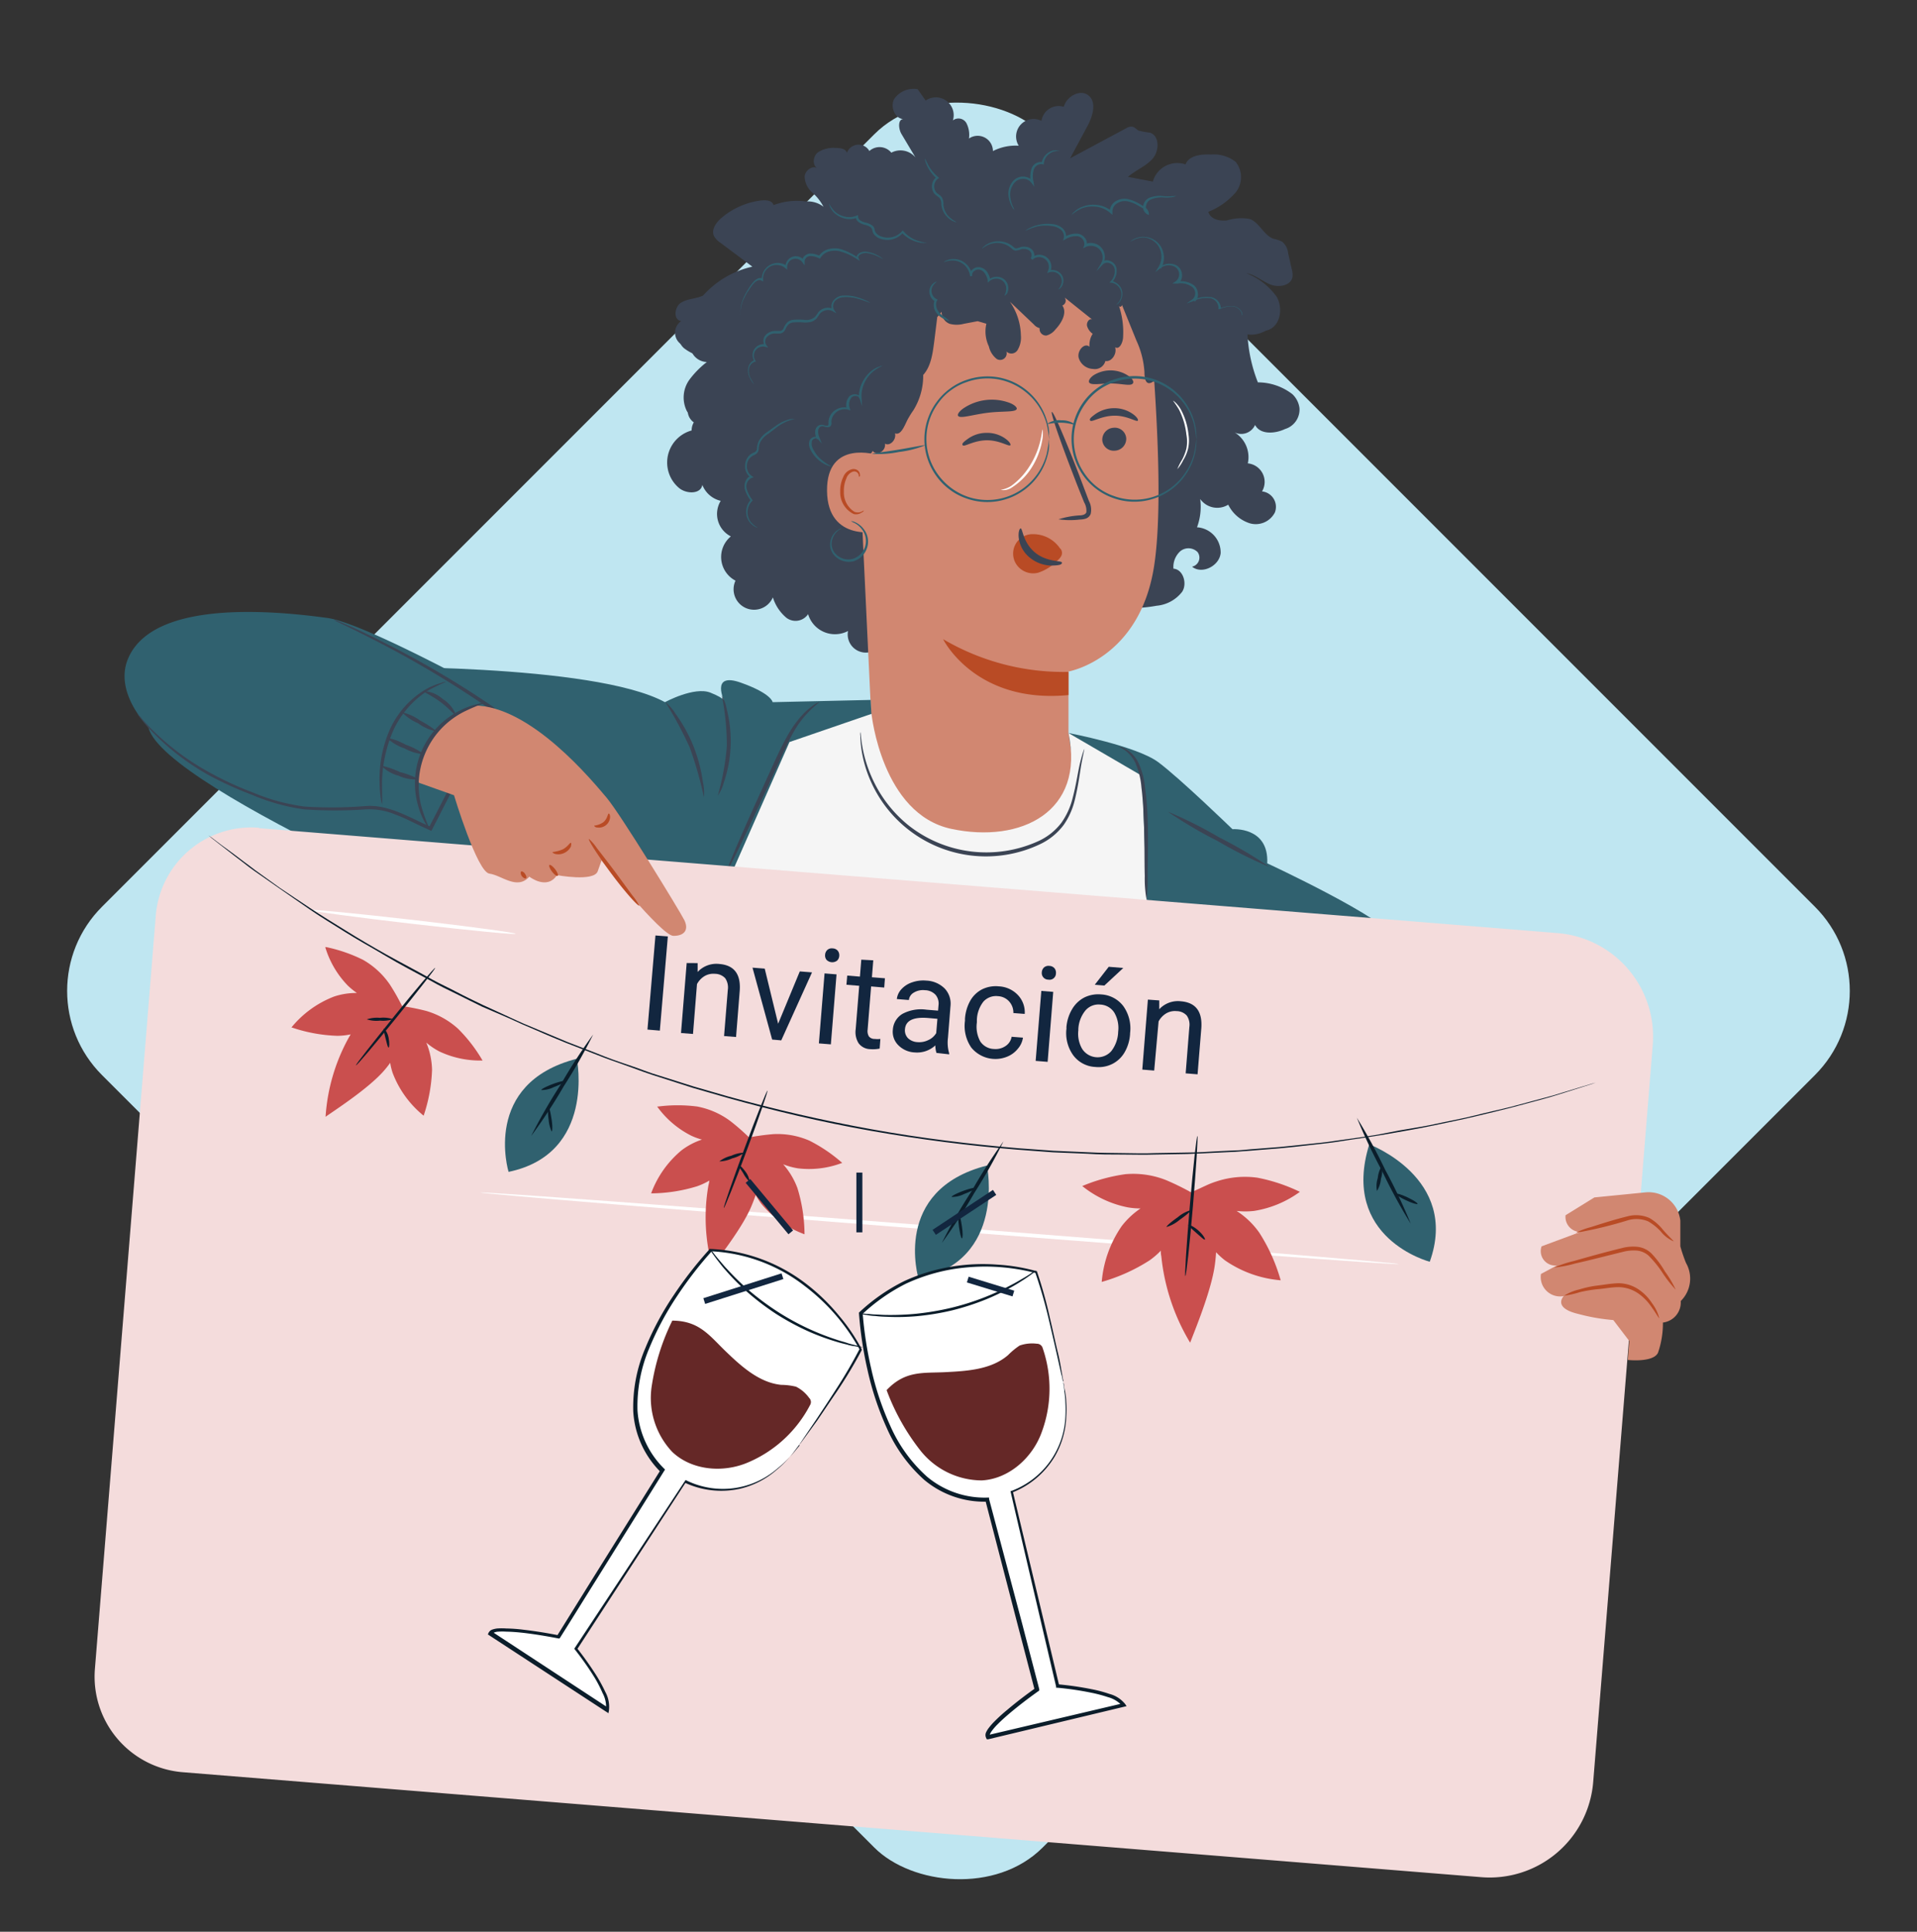 <svg xmlns="http://www.w3.org/2000/svg" width="240" height="241.792" viewBox="0 0 240 241.792">
  <rect x="0" y="0" width="240" height="241.792" fill="#333333" stroke="none"/>
  <g id="Grupo_91697" data-name="Grupo 91697" transform="translate(-950 -5691.663)">
    <g id="CF1_paso_copia" data-name="CF1_paso copia" transform="translate(950 5691.663)">
      <rect id="Rectángulo_35523" data-name="Rectángulo 35523" width="166.54" height="166.54" rx="14.9" transform="translate(2.234 124.03) rotate(-45)" fill="#bfe6f1"/>
      <rect id="Rectángulo_35524" data-name="Rectángulo 35524" width="240" height="240" fill="none"/>
      <g id="Grupo_89511" data-name="Grupo 89511">
        <g id="Grupo_89503" data-name="Grupo 89503">
          <g id="Grupo_89496" data-name="Grupo 89496">
            <path id="Trazado_112936" data-name="Trazado 112936" d="M87.35,53.11a1.81,1.81,0,0,1-.73-3c-.92-.51-.66-2,.06-2.72a14.537,14.537,0,0,0,2.31-2.12,2.15,2.15,0,0,1-2.57-1.87,1.76,1.76,0,0,1-1.12-3.22c-1-.08-.9-1.71-.08-2.26s1.91-.5,2.8-.92a11.61,11.61,0,0,1,6.17-3.62l-4-3a2.35,2.35,0,0,1-.81-.85c-.35-.8.28-1.69.94-2.25a9.4,9.4,0,0,1,5-2.19c.59-.07,1.35,0,1.53.58a8.38,8.38,0,0,1,4.08-.45,3.19,3.19,0,0,1,2.17.66,6.18,6.18,0,0,0-1.43-1.8,2.73,2.73,0,0,1-.93-2c.07-.77,1-1.44,1.64-1-.71-.34-.62-1.49,0-2a3.55,3.55,0,0,1,2.25-.56c.55,0,1.25.08,1.4.61a1.55,1.55,0,0,1,2.81-.23,1.91,1.91,0,0,1,2.75.21A2.44,2.44,0,0,1,115,20.36l-2.14-3.59c-.4-.67-.47-1.94.32-1.86-1.13,0-1.77-1.54-1.23-2.52a2.94,2.94,0,0,1,2.94-1.22l1,1.42a2.23,2.23,0,0,1,3.41,2.48,1.14,1.14,0,0,1,1.69.34,3.23,3.23,0,0,1,.32,1.93,1.91,1.91,0,0,1,3,1.57,6.24,6.24,0,0,1,3.23-.67,2.19,2.19,0,0,1,2.85-3.11,2.17,2.17,0,0,1,2.79-1.76c.35-1.31,2.07-2.27,3.11-1.41s.5,2.62-.16,3.85-1.44,2.67-2.15,4l7-3.75a1.22,1.22,0,0,1,.7-.21c.34,0,.58.35.88.5a9,9,0,0,0,1.39.25c1.23.37,1.21,2.26.37,3.24s-2.14,1.44-3.1,2.3l3.11.59a3.18,3.18,0,0,1,4.1-2.15c.42-1.15,2-1.29,3.18-1.24a4.49,4.49,0,0,1,3.08.91,3.06,3.06,0,0,1,0,3.85,8.91,8.91,0,0,1-3.4,2.41c.21.93,1.42,1.21,2.36,1.07a5.92,5.92,0,0,1,2.82-.17c1.21.46,1.72,2,2.94,2.47a4.67,4.67,0,0,1,1.11.37,2.16,2.16,0,0,1,.75,1.44l.45,2a2.37,2.37,0,0,1,.09,1c-.22,1.1-1.76,1.33-2.79.91s-1.93-1.24-3-1.41a8.45,8.45,0,0,1,3.81,2.95c.82,1.41.49,3.61-1.05,4.16s-3.09-.79-4.22-2-2.75-2.49-4.26-1.8" fill="#3b4454"/>
            <path id="Trazado_112937" data-name="Trazado 112937" d="M89.59,52.14a2,2,0,0,0-3,1.74A4.16,4.16,0,0,0,85,61.07c.92.78,2.74.81,2.93-.38a3.27,3.27,0,0,0,2.3,2,3.15,3.15,0,0,0,1.27,4.45,3.34,3.34,0,0,0,.58,5.54,2.563,2.563,0,1,0,4.68,2.09,5.41,5.41,0,0,0,1.7,2.56,1.89,1.89,0,0,0,2.71-.46,3.51,3.51,0,0,0,5,2.11,2.27,2.27,0,1,0,4.47.79l5.87.45a21.07,21.07,0,0,0,3.89,0,10.45,10.45,0,0,0,4.64-1.68,2.48,2.48,0,0,1,3.19-.28A9.49,9.49,0,0,0,137.46,77a4.6,4.6,0,0,1,1.27-.84,4.11,4.11,0,0,1,1.75-.09,17.3,17.3,0,0,0,4.31-.25A4.54,4.54,0,0,0,148,74.07c.66-1,.14-2.81-1.09-2.89a2.66,2.66,0,0,1,.84-2.17,1.61,1.61,0,0,1,2.18.09,1.16,1.16,0,0,1-.69,1.83c1.24,1,3.41-.08,3.58-1.69A3.16,3.16,0,0,0,149.86,66a7.36,7.36,0,0,0,.4-3.54,2.62,2.62,0,0,0,3.51.71,4.54,4.54,0,0,0,2.73,2.34,2.69,2.69,0,0,0,3.11-1.37A1.94,1.94,0,0,0,158,61.51,2.33,2.33,0,0,0,156.22,58a3.63,3.63,0,0,0-1.87-4,1.9,1.9,0,0,0,2.78-.81c.65,1.24,2.49,1.11,3.75.51a2.55,2.55,0,0,0,1.81-2.62,2.89,2.89,0,0,0-.9-1.75,7.08,7.08,0,0,0-4.31-1.47,19,19,0,0,1-1.3-6,3.61,3.61,0,0,0,3.92-2.6L151.61,34s-19.65-3-20.35-3S89.48,52.07,89.48,52.07a2.34,2.34,0,0,1-3.5-.64,3.8,3.8,0,0,1,.33-3.9,11.41,11.41,0,0,1,3-2.79,5.53,5.53,0,0,1-3.69-1.17,2.08,2.08,0,0,1-.56-2.27c.47-1.13,1.78-1,2.62-1.7a4.8,4.8,0,0,0,1.08-1.5" fill="#3b4454"/>
          </g>
          <g id="Grupo_89500" data-name="Grupo 89500">
            <path id="Trazado_112938" data-name="Trazado 112938" d="M139.65,96.28c0,.37-5.88-4.53-5.88-4.53v-7.7s8.95-1.55,10.73-13.27c.89-5.82.53-15.36,0-23.16-.49-7-5.2-15.6-12.19-14.81L110.5,38.48a4.11,4.11,0,0,0-3.65,4.2l2.23,47.09L104,92.35l6.18,11.91,16.24,2.85,13.86,1.11-.81-7.33.18-4.61Z" fill="#d18771"/>
            <g id="Grupo_89499" data-name="Grupo 89499">
              <g id="Grupo_89498" data-name="Grupo 89498">
                <g id="Grupo_89497" data-name="Grupo 89497">
                  <path id="Trazado_112939" data-name="Trazado 112939" d="M141,54.89a1.49,1.49,0,0,1-1.43,1.52A1.43,1.43,0,0,1,138,55.07a1.5,1.5,0,0,1,1.43-1.53A1.43,1.43,0,0,1,141,54.89Z" fill="#3b4454"/>
                  <path id="Trazado_112940" data-name="Trazado 112940" d="M142.45,52.65c-.18.2-1.33-.64-2.94-.62s-2.79.83-3,.63.1-.44.61-.82a4.1,4.1,0,0,1,2.38-.75,4,4,0,0,1,2.34.74C142.37,52.21,142.54,52.56,142.45,52.65Z" fill="#3b4454"/>
                </g>
                <path id="Trazado_112941" data-name="Trazado 112941" d="M126.49,55.73c-.18.2-1.33-.63-2.94-.62s-2.79.83-3,.64.1-.45.62-.82a4,4,0,0,1,2.37-.75,3.92,3.92,0,0,1,2.34.73C126.41,55.29,126.58,55.64,126.49,55.73Z" fill="#3b4454"/>
                <path id="Trazado_112942" data-name="Trazado 112942" d="M132.52,65a10.94,10.94,0,0,1,2.62-.49c.41,0,.8-.13.87-.41a2.08,2.08,0,0,0-.28-1.22c-.4-1-.81-2-1.24-3.13-1.73-4.46-3-8.13-2.8-8.19s1.72,3.49,3.45,8c.41,1.1.81,2.14,1.19,3.15a2.33,2.33,0,0,1,.22,1.61,1,1,0,0,1-.67.61,2.74,2.74,0,0,1-.7.1,10,10,0,0,1-2.66-.03Z" fill="#3b4454"/>
                <path id="Trazado_112943" data-name="Trazado 112943" d="M133.77,84.1a29.75,29.75,0,0,1-15.7-4.1s4,8.13,15.7,7Z" fill="#b94b25"/>
                <path id="Trazado_112944" data-name="Trazado 112944" d="M132.71,68.64a4.07,4.07,0,0,0-3.35-1.78,2.434,2.434,0,0,0-2.08,3.83,2.53,2.53,0,0,0,2.68,1,5.86,5.86,0,0,0,2.4-1.51,1.84,1.84,0,0,0,.52-.62.84.84,0,0,0-.08-.84" fill="#b94b25"/>
                <path id="Trazado_112945" data-name="Trazado 112945" d="M127.78,66.14c.26,0,.27,1.74,1.78,3s3.38,1,3.39,1.28-.41.34-1.2.37a4.36,4.36,0,0,1-2.83-1,3.75,3.75,0,0,1-1.38-2.49C127.46,66.57,127.66,66.13,127.78,66.14Z" fill="#3b4454"/>
              </g>
              <path id="Trazado_112946" data-name="Trazado 112946" d="M127.29,51.19c-.16.44-1.77.24-3.67.48s-3.42.77-3.67.38c-.12-.19.15-.6.76-1a6.38,6.38,0,0,1,5.59-.66C127,50.64,127.35,51,127.29,51.19Z" fill="#3b4454"/>
              <path id="Trazado_112947" data-name="Trazado 112947" d="M141.82,48c-.28.37-1.39,0-2.73,0s-2.47.26-2.73-.12c-.12-.19.06-.56.55-.91a4,4,0,0,1,4.41.11C141.79,47.42,142,47.8,141.82,48Z" fill="#3b4454"/>
            </g>
          </g>
          <path id="Trazado_112948" data-name="Trazado 112948" d="M106.79,54.73a2,2,0,0,0,.56,2.24,1.34,1.34,0,0,0,1.91-.53c.51.69,1.69,0,1.53-.91.63.36,1.46-.49,1.26-1.29.73.29,1.17-.9,1.56-1.69a12.281,12.281,0,0,1,.75-1.21,8.16,8.16,0,0,0,1.22-4.41c1-1.09,1.2-2.77,1.4-4.33l.36-2.91c.19-.22.37-.45.55-.67a1.57,1.57,0,0,0,1,1.51,3.43,3.43,0,0,0,1.77,0l1.74-.33,1.09.32a4.3,4.3,0,0,0,.31,2.83,2.75,2.75,0,0,0,1,1.59A.82.82,0,0,0,126,44a.9.9,0,0,0,1.41-.21,3,3,0,0,0,.4-1.8,7.65,7.65,0,0,0-1.38-4.23l3,2.85a1.38,1.38,0,0,0,.73.46A.81.81,0,0,0,131,42a2.1,2.1,0,0,0,1.13-.76c.74-.77,1.52-2.08.87-3a.65.65,0,0,0,.29-1L136.74,40c-.35-.2-.73.33-.65.78a1.81,1.81,0,0,0,.71,1,2.6,2.6,0,0,0-.4,1.62c-.62-.55-1.55.47-1.36,1.36a1.94,1.94,0,0,0,1.81,1.42,1.35,1.35,0,0,0,1.54-1c.75.16,1.48-.87,1.22-1.72.54.36,1-.61,1-1.35a10.39,10.39,0,0,0-.58-4c0,.2.19.36.33.25a.29.29,0,0,0,0-.45l1.92,4.73a11.06,11.06,0,0,1,1,3.93c0,.56.07,1.33.54,1.39a.75.75,0,0,0,.38-.1,7.1,7.1,0,0,0,3.11-3.59,5.5,5.5,0,0,0,.48-1.65,23.232,23.232,0,0,0-.47-3.59,12.171,12.171,0,0,0-.1-1.6A4.82,4.82,0,0,0,146,35.32c-1.84-2.15-3.78-4.37-6.26-5.25-1.51-.53-3.13-.52-4.65-1a27.7,27.7,0,0,1-2.72-1.26,23.16,23.16,0,0,0-11.88-1.67,19,19,0,0,0-6.6,1.53,23.18,23.18,0,0,0-6.2,4.73,35.11,35.11,0,0,0-7.29,9.77,17.2,17.2,0,0,0-1.76,9.66c.48,3.31,2.53,6.42,5.3,7.11l1.09-1.25" fill="#3b4454"/>
          <g id="Grupo_89501" data-name="Grupo 89501">
            <path id="Trazado_112949" data-name="Trazado 112949" d="M110,57c-.16-.07-6.52-2.09-6.46,4.44s6.6,5.13,6.61,4.94S110,57,110,57Z" fill="#d18771"/>
            <path id="Trazado_112950" data-name="Trazado 112950" d="M108.13,63.89a2.688,2.688,0,0,1-.31.17,1.14,1.14,0,0,1-.85,0,2.82,2.82,0,0,1-1.32-2.52,3.74,3.74,0,0,1,.3-1.63,1.33,1.33,0,0,1,.85-.88.57.57,0,0,1,.67.31c.09.18,0,.31.09.32s.14-.11.08-.38a.73.73,0,0,0-.26-.41.93.93,0,0,0-.63-.16,1.61,1.61,0,0,0-1.18,1,4,4,0,0,0-.38,1.82,3,3,0,0,0,1.69,2.81,1.23,1.23,0,0,0,1-.19C108.12,64.05,108.15,63.91,108.13,63.89Z" fill="#b94b25"/>
          </g>
          <g id="Grupo_89502" data-name="Grupo 89502">
            <path id="Trazado_112951" data-name="Trazado 112951" d="M131.35,55a15.711,15.711,0,0,0-.3-1.88,7.7,7.7,0,0,0-2.82-4.19A7.59,7.59,0,0,0,125,47.49a7.67,7.67,0,0,0-4,.34,7,7,0,0,0-1.92,1,6.88,6.88,0,0,0-1.61,1.62,7.55,7.55,0,0,0,0,9A7.74,7.74,0,0,0,121,62.12a7.63,7.63,0,0,0,7.21-1.07,7.76,7.76,0,0,0,2.82-4.2,15.771,15.771,0,0,0,.3-1.87,3,3,0,0,1,0,.49,3.4,3.4,0,0,1,0,.6,4.7,4.7,0,0,1-.15.81,7.68,7.68,0,0,1-2.8,4.33,7.8,7.8,0,0,1-7.44,1.16,7.35,7.35,0,0,1-2-1.06,7.56,7.56,0,0,1-1.67-1.67,7.84,7.84,0,0,1,0-9.33,7.56,7.56,0,0,1,1.67-1.67,7.35,7.35,0,0,1,2-1.06,7.91,7.91,0,0,1,4.14-.33,7.78,7.78,0,0,1,6.1,5.82,4.7,4.7,0,0,1,.15.81,3.45,3.45,0,0,1,0,.6,3.15,3.15,0,0,1,.02.52Z" fill="#30616f"/>
            <path id="Trazado_112952" data-name="Trazado 112952" d="M149.78,55a15.708,15.708,0,0,0-.3-1.88,7.76,7.76,0,0,0-2.82-4.19,7.59,7.59,0,0,0-3.22-1.42,7.7,7.7,0,0,0-4,.34,7.33,7.33,0,0,0-1.92,1,7,7,0,0,0-1.6,1.62,7.55,7.55,0,0,0,0,9,7.19,7.19,0,0,0,1.6,1.61,7.33,7.33,0,0,0,1.92,1,7.65,7.65,0,0,0,7.22-1.07,7.81,7.81,0,0,0,2.82-4.2,15.771,15.771,0,0,0,.3-1.87,3,3,0,0,1,0,.49,3.529,3.529,0,0,1-.05.6,5.747,5.747,0,0,1-.14.81,7.792,7.792,0,0,1-10.24,5.49,7.56,7.56,0,0,1-2-1.06,7.78,7.78,0,0,1-1.67-1.67,7.88,7.88,0,0,1,0-9.33,8,8,0,0,1,1.67-1.67,7.559,7.559,0,0,1,2-1.06,7.91,7.91,0,0,1,4.14-.33,7.81,7.81,0,0,1,6.1,5.82,5.752,5.752,0,0,1,.14.81,3.61,3.61,0,0,1,.05.6,3.15,3.15,0,0,1,0,.56Z" fill="#30616f"/>
            <path id="Trazado_112953" data-name="Trazado 112953" d="M134.63,53.16c0,.08-.78-.23-1.75-.25s-1.73.21-1.76.13a2.61,2.61,0,0,1,1.77-.43,2.68,2.68,0,0,1,1.74.55Z" fill="#30616f"/>
            <path id="Trazado_112954" data-name="Trazado 112954" d="M115.81,55.74a12.31,12.31,0,0,1-3.26.83,12.7,12.7,0,0,1-3.36.24c0-.08,1.49-.23,3.31-.53S115.79,55.66,115.81,55.74Z" fill="#30616f"/>
            <path id="Trazado_112955" data-name="Trazado 112955" d="M130.53,53.76a4.12,4.12,0,0,1-.07,1.46,9.37,9.37,0,0,1-1.29,3.29A7.94,7.94,0,0,1,126.71,61a1.85,1.85,0,0,1-1.43.32,3.65,3.65,0,0,0,1.32-.5,8.81,8.81,0,0,0,2.32-2.51,10.32,10.32,0,0,0,1.33-3.17C130.45,54.31,130.48,53.75,130.53,53.76Z" fill="#fff"/>
            <path id="Trazado_112956" data-name="Trazado 112956" d="M147.39,58.73a8.64,8.64,0,0,1,.62-1.22,6.241,6.241,0,0,0,.52-1.36,4.7,4.7,0,0,0,0-1.76,9.05,9.05,0,0,0-.92-3.11,11.719,11.719,0,0,0-.76-1.13,1.274,1.274,0,0,1,.3.22,4,4,0,0,1,.64.8,8.24,8.24,0,0,1,1,3.18,4.8,4.8,0,0,1-.06,1.86,5.08,5.08,0,0,1-.6,1.4,5,5,0,0,1-.74,1.12Z" fill="#fff"/>
          </g>
          <path id="Trazado_112957" data-name="Trazado 112957" d="M105.38,66.13a2.947,2.947,0,0,0-.43.27,2.15,2.15,0,0,0-.74,1.09,1.83,1.83,0,0,0,.39,1.82,2.18,2.18,0,0,0,2.17.64A2.35,2.35,0,0,0,108,66.38a2.78,2.78,0,0,0-1-.91,3.76,3.76,0,0,1-.46-.24,1.22,1.22,0,0,1,.51.13,2.72,2.72,0,0,1,1.11.9,2.5,2.5,0,0,1,.46,2.06,2.59,2.59,0,0,1-1.72,1.92,2.47,2.47,0,0,1-2.47-.74,2.14,2.14,0,0,1-.49-1.06,2.21,2.21,0,0,1,.11-1,2.07,2.07,0,0,1,.88-1.12.91.91,0,0,1,.45-.19Z" fill="#30616f"/>
          <path id="Trazado_112958" data-name="Trazado 112958" d="M132.47,36.24a1.61,1.61,0,0,0,.44-.84,1.15,1.15,0,0,0-.29-1,1.22,1.22,0,0,0-1.25-.32l-.27.09.11-.27a1.226,1.226,0,0,0-1.96-1.39l-.22-.2a.42.42,0,0,0,.09-.16.72.72,0,0,0-.1-.62.81.81,0,0,0-.53-.33,1.34,1.34,0,0,0-.66,0,1.88,1.88,0,0,1-.73.16c-.31-.06-.45-.29-.61-.39a2.29,2.29,0,0,0-.51-.32,2.71,2.71,0,0,0-1-.24,2.87,2.87,0,0,0-1.52.37c-.33.19-.47.34-.49.32s.11-.19.43-.42a2.82,2.82,0,0,1,1.59-.48,2.86,2.86,0,0,1,1.14.23,3,3,0,0,1,.57.33c.19.14.33.32.49.33a1.83,1.83,0,0,0,.61-.17,1.78,1.78,0,0,1,.8,0,1.14,1.14,0,0,1,.71.46,1,1,0,0,1,.14.87.72.72,0,0,1-.14.26l-.22-.2a1.5,1.5,0,0,1,2.4,1.71l-.15-.17a1.44,1.44,0,0,1,1.48.42,1.27,1.27,0,0,1,.28,1.15,1.23,1.23,0,0,1-.36.66C132.56,36.21,132.48,36.25,132.47,36.24Z" fill="#30616f"/>
          <path id="Trazado_112959" data-name="Trazado 112959" d="M139.76,38.13a1.86,1.86,0,0,0,.56-.81,1.45,1.45,0,0,0-.07-1.11,1.49,1.49,0,0,0-1.14-.83h-.21l.14-.16a1.84,1.84,0,0,0,.5-1.6,1,1,0,0,0-.59-.66.77.77,0,0,0-.86.12l-.84.88.61-1a1.5,1.5,0,0,0,.08-1.28,1.36,1.36,0,0,0-1-.86,1.46,1.46,0,0,0-1,.09l-.35.17.15-.35a1,1,0,0,0-.82-1.16,2.49,2.49,0,0,0-1.55.39l-.28.15.09-.3a1.08,1.08,0,0,0-.36-1.05,2,2,0,0,0-1-.44,5.21,5.21,0,0,0-1.87,0,8,8,0,0,0-1.58.57,1.27,1.27,0,0,1,.37-.26,4.63,4.63,0,0,1,1.17-.46,5,5,0,0,1,1.95-.11,2.2,2.2,0,0,1,1.13.48,1.31,1.31,0,0,1,.44,1.3l-.19-.15a2.74,2.74,0,0,1,1.72-.44,1.41,1.41,0,0,1,.86.52,1,1,0,0,1,.19,1l-.2-.19a1.75,1.75,0,0,1,1.17-.12,1.71,1.71,0,0,1,1.22,1.05,1.79,1.79,0,0,1-.11,1.52l-.23-.17a1.06,1.06,0,0,1,1.18-.17,1.24,1.24,0,0,1,.73.85,2,2,0,0,1-.59,1.81l-.06-.19a1.72,1.72,0,0,1,1.28,1,1.64,1.64,0,0,1,0,1.23,1.52,1.52,0,0,1-.4.61C139.86,38.11,139.77,38.14,139.76,38.13Z" fill="#30616f"/>
          <path id="Trazado_112960" data-name="Trazado 112960" d="M155.49,39.5a1,1,0,0,0-.38-.8,1.41,1.41,0,0,0-1-.36,4.47,4.47,0,0,0-1.4.33l-.16.06v-.17a1.26,1.26,0,0,0-1-1.23,3.66,3.66,0,0,0-2.08.33l-.92.34.79-.58a1,1,0,0,0-.08-1.49,2.37,2.37,0,0,0-1.83-.44h-.66l.48-.32a1.11,1.11,0,0,0-.13-1.76,1.68,1.68,0,0,0-1.87.18l-.61.47.41-.65a2.54,2.54,0,0,0,0-2.57,2.39,2.39,0,0,0-1.73-1.11A2.71,2.71,0,0,0,142,30c-.31.13-.45.24-.46.23s0,0,.09-.1a2.821,2.821,0,0,1,.33-.21,2.66,2.66,0,0,1,1.44-.26,2.53,2.53,0,0,1,1.9,1.15,2.75,2.75,0,0,1,.05,2.83l-.2-.17a1.94,1.94,0,0,1,2.2-.22,1.42,1.42,0,0,1,.63,1.07,1.25,1.25,0,0,1-.5,1.19l-.1-.27h.1a2.61,2.61,0,0,1,2.05.52,1.45,1.45,0,0,1,.44,1,1.08,1.08,0,0,1-.4,1l-.13-.24a3.82,3.82,0,0,1,2.24-.31,1.46,1.46,0,0,1,1.17,1.5l-.14-.12a4.35,4.35,0,0,1,1.47-.29,1.48,1.48,0,0,1,1.05.43,1.06,1.06,0,0,1,.33.64A1.106,1.106,0,0,1,155.49,39.5Z" fill="#30616f"/>
          <path id="Trazado_112961" data-name="Trazado 112961" d="M147.25,24.52a.987.987,0,0,1-.38.14,4.76,4.76,0,0,1-1.15.06,3.4,3.4,0,0,0-1.64.25,1,1,0,0,0-.58.71.78.78,0,0,0,.3.87l-.2.14c-.06-.38-.53-.62-.95-.87a4.9,4.9,0,0,0-1.37-.59,1.78,1.78,0,0,0-1.4.21,1.19,1.19,0,0,0-.61,1.09v.36l-.28-.24a3.26,3.26,0,0,0-1.92-.79,3.72,3.72,0,0,0-1.64.23,5,5,0,0,0-1.27.81,1.1,1.1,0,0,1,.25-.32,3.15,3.15,0,0,1,.95-.64,3.6,3.6,0,0,1,1.73-.31,3.41,3.41,0,0,1,2.08.81l-.22.12a1.44,1.44,0,0,1,.72-1.36,2.08,2.08,0,0,1,1.62-.26,5.2,5.2,0,0,1,1.46.63,6.288,6.288,0,0,1,.64.41,1.12,1.12,0,0,1,.44.67v.27l-.25-.13a1,1,0,0,1-.42-1.17,1.31,1.31,0,0,1,.72-.86,3.56,3.56,0,0,1,1.76-.21,6.21,6.21,0,0,0,1.12,0C147.11,24.55,147.25,24.51,147.25,24.52Z" fill="#30616f"/>
          <path id="Trazado_112962" data-name="Trazado 112962" d="M132.66,18.87a3,3,0,0,0-.77.11,2,2,0,0,0-.74.46,1.71,1.71,0,0,0-.47,1v.16l-.15-.05a1,1,0,0,0-1.08.61,2.84,2.84,0,0,0-.05,1.62l.08.58-.35-.48-.06-.07a1.25,1.25,0,0,0-1-.42,1.38,1.38,0,0,0-1,.42,2.25,2.25,0,0,0-.6,1.74,4,4,0,0,0,.33,1.27,2.24,2.24,0,0,1,.18.46,1.33,1.33,0,0,1-.28-.41,3.56,3.56,0,0,1-.43-1.3,2.38,2.38,0,0,1,.6-1.95,1.65,1.65,0,0,1,2.4,0l.07.1-.27.1a3.21,3.21,0,0,1,.1-1.79,1.21,1.21,0,0,1,1.41-.71l-.17.1A1.83,1.83,0,0,1,131,19.3a2,2,0,0,1,.84-.46,1.5,1.5,0,0,1,.61,0C132.6,18.83,132.66,18.86,132.66,18.87Z" fill="#30616f"/>
          <path id="Trazado_112963" data-name="Trazado 112963" d="M119.79,27.81a.93.93,0,0,1-.38-.09,2.41,2.41,0,0,1-.89-.63,2.58,2.58,0,0,1-.67-1.48,1.34,1.34,0,0,0-.2-.8c-.17-.21-.52-.34-.75-.68a1.5,1.5,0,0,1,.38-2v.22A4.79,4.79,0,0,1,116,20.61a1.87,1.87,0,0,1-.2-.8s.12.28.35.73a5.2,5.2,0,0,0,1.29,1.61l.14.12-.16.1a1.22,1.22,0,0,0-.28,1.6c.15.25.47.37.72.65a1.55,1.55,0,0,1,.25,1,2.45,2.45,0,0,0,.56,1.36,3.85,3.85,0,0,0,1.12.83Z" fill="#30616f"/>
          <path id="Trazado_112964" data-name="Trazado 112964" d="M116,30.4a.75.75,0,0,1-.24,0,2.79,2.79,0,0,1-.7-.06,4,4,0,0,1-2.18-1.24h.19a2.55,2.55,0,0,1-1.73.92,2.79,2.79,0,0,1-1.1-.13,1.65,1.65,0,0,1-.94-.74,2.389,2.389,0,0,1-.11-.42.67.67,0,0,0-.19-.28,1.76,1.76,0,0,0-.68-.3,2.13,2.13,0,0,1-.75-.31.82.82,0,0,1-.42-.73l.18.13a2.58,2.58,0,0,1-1.79.05,2.86,2.86,0,0,1-1.19-.74,2.47,2.47,0,0,1-.48-.76.94.94,0,0,1-.08-.31,4.26,4.26,0,0,0,.68.95,2.67,2.67,0,0,0,1.13.64,2.42,2.42,0,0,0,1.63-.07l.2-.08v.21a.6.6,0,0,0,.31.48,2,2,0,0,0,.68.26,2.07,2.07,0,0,1,.79.36.84.84,0,0,1,.28.41,1.06,1.06,0,0,0,.1.39,1.39,1.39,0,0,0,.77.58,2.34,2.34,0,0,0,1,.12,2.28,2.28,0,0,0,1.56-.78l.09-.12.1.11a4,4,0,0,0,2,1.26C115.66,30.38,116,30.36,116,30.4Z" fill="#30616f"/>
          <path id="Trazado_112965" data-name="Trazado 112965" d="M92.73,39.46v-.11a1.41,1.41,0,0,1,0-.3,3.2,3.2,0,0,1,.14-1.17,6.829,6.829,0,0,1,.79-1.66,6.191,6.191,0,0,1,.66-.93,1.71,1.71,0,0,1,.51-.4.79.79,0,0,1,.72,0l-.18.13a2,2,0,0,1,3.19-1.71l-.23.12a1.35,1.35,0,0,1,.54-1.11,1.29,1.29,0,0,1,1.26-.15,1.32,1.32,0,0,1,.58.44l-.27.1a.86.86,0,0,1,.32-.7,1.08,1.08,0,0,1,.66-.27,2.59,2.59,0,0,1,1.26.32h-.18a2.16,2.16,0,0,1,1.28-.89,3,3,0,0,1,1.44,0,7.62,7.62,0,0,1,2.23,1.11l-.16.13a.54.54,0,0,1,.06-.51.89.89,0,0,1,.37-.28,1.43,1.43,0,0,1,.78-.11,4.18,4.18,0,0,1,1.17.35,3.84,3.84,0,0,1,.67.39c.14.11.21.17.2.18a7.888,7.888,0,0,0-.91-.46,4.76,4.76,0,0,0-1.15-.3,1.4,1.4,0,0,0-.68.13c-.23.1-.42.31-.31.53l.16.32-.32-.19a7.21,7.21,0,0,0-2.16-1,2.68,2.68,0,0,0-1.32,0,1.81,1.81,0,0,0-1.1.77l-.07.11h-.11a2.47,2.47,0,0,0-1.13-.29.7.7,0,0,0-.7.65v.52l-.31-.42a1.057,1.057,0,0,0-1.45-.22,1.07,1.07,0,0,0-.43.86v.32l-.25-.21A1.69,1.69,0,0,0,95.54,35v.25l-.21-.13c-.32-.18-.7.07-.95.34a6.641,6.641,0,0,0-.65.88,6.91,6.91,0,0,0-.82,1.59,4.07,4.07,0,0,0-.18,1.53Z" fill="#30616f"/>
          <path id="Trazado_112966" data-name="Trazado 112966" d="M94.38,48.09a1.837,1.837,0,0,1-.15-.18,4.37,4.37,0,0,1-.35-.6,2.11,2.11,0,0,1-.23-1.08,1.47,1.47,0,0,1,.22-.67,1.14,1.14,0,0,1,.65-.5l-.06.16a1.39,1.39,0,0,1-.06-1.46,1.41,1.41,0,0,1,1.53-.65l-.14.21a1.1,1.1,0,0,1,0-1.31,1.63,1.63,0,0,1,1.25-.59h.66a.56.56,0,0,0,.41-.36,2.52,2.52,0,0,1,.38-.63,1.29,1.29,0,0,1,.7-.39,7.57,7.57,0,0,1,1.57,0,1.68,1.68,0,0,0,1.27-.37,6.086,6.086,0,0,0,.41-.57,1.44,1.44,0,0,1,.59-.45,1.52,1.52,0,0,1,1.38.07l-.17.18a1.15,1.15,0,0,1,.16-1.35,1.62,1.62,0,0,1,1.1-.55,5.22,5.22,0,0,1,1.93.24,6.58,6.58,0,0,1,1.16.46,1.78,1.78,0,0,1,.37.23,14.73,14.73,0,0,0-1.57-.54,5.09,5.09,0,0,0-1.86-.18,1.5,1.5,0,0,0-1,.48,1,1,0,0,0-.13,1.07l.32.46-.49-.28a1.3,1.3,0,0,0-1.14,0,1.24,1.24,0,0,0-.48.37,6.063,6.063,0,0,1-.42.6,1.62,1.62,0,0,1-.7.39,3.43,3.43,0,0,1-.78.07,7.58,7.58,0,0,0-1.51,0,1,1,0,0,0-.54.3,2.2,2.2,0,0,0-.34.57.84.84,0,0,1-.62.5,5.591,5.591,0,0,1-.7,0,1.36,1.36,0,0,0-1,.46.85.85,0,0,0-.06,1l.23.3-.37-.09a1.14,1.14,0,0,0-1.23,1.73l.08.13h-.14a1.13,1.13,0,0,0-.76,1,2,2,0,0,0,.18,1C94.22,47.8,94.4,48.08,94.38,48.09Z" fill="#30616f"/>
          <path id="Trazado_112967" data-name="Trazado 112967" d="M94.87,66.05a.71.71,0,0,1-.28-.09,2.19,2.19,0,0,1-.68-.54,2,2,0,0,1-.49-1.24,2.25,2.25,0,0,1,.6-1.65v.16a4.19,4.19,0,0,1-.77-1.47,1.68,1.68,0,0,1,.07-.94,1.24,1.24,0,0,1,.7-.74v.26a1.67,1.67,0,0,1-.73-1.53,1.85,1.85,0,0,1,.3-1,1.66,1.66,0,0,1,.76-.61c.28-.12.41-.25.42-.54a2.57,2.57,0,0,1,.2-.86A3,3,0,0,1,96,54.11c.4-.28.76-.56,1.11-.79a4.89,4.89,0,0,1,1.8-.85,1.92,1.92,0,0,1,.55,0h.18a2.961,2.961,0,0,0-.7.12,5.53,5.53,0,0,0-1.71.91l-1.08.82a2.77,2.77,0,0,0-1,1.09,2.17,2.17,0,0,0-.17.78.79.79,0,0,1-.16.48,1.23,1.23,0,0,1-.41.3,1.41,1.41,0,0,0-.9,1.32,1.43,1.43,0,0,0,.6,1.28l.25.16-.28.1a1.17,1.17,0,0,0-.6,1.34,3.91,3.91,0,0,0,.7,1.38l.06.09-.07.07A2.009,2.009,0,0,0,94,65.34,3.17,3.17,0,0,0,94.87,66.05Z" fill="#30616f"/>
          <path id="Trazado_112968" data-name="Trazado 112968" d="M104.1,58.38a1.38,1.38,0,0,1-.4-.09,3.42,3.42,0,0,1-1-.54,3.83,3.83,0,0,1-1.18-1.38,1.53,1.53,0,0,1-.2-1.13.75.75,0,0,1,.45-.5.62.62,0,0,1,.72.12l-.22.13a2,2,0,0,1-.2-1.13.89.89,0,0,1,.35-.56.83.83,0,0,1,.68-.1,1,1,0,0,0,.51.07c.1,0,.13-.17.11-.39a1.85,1.85,0,0,1,.5-1.25,2,2,0,0,1,2-.57l-.19.18a1.66,1.66,0,0,1,.31-1.63,1,1,0,0,1,.79-.25.75.75,0,0,1,.66.48h-.25a3.94,3.94,0,0,1,.51-2.15,4.05,4.05,0,0,1,1.1-1.3,3.24,3.24,0,0,1,1-.53,1.09,1.09,0,0,1,.37-.1,6,6,0,0,0-1.23.75,4.3,4.3,0,0,0-1,1.28,3.88,3.88,0,0,0-.43,2l.07,1.07-.32-1c-.11-.35-.73-.4-1-.11a1.4,1.4,0,0,0-.22,1.35l.07.27-.26-.09a1.64,1.64,0,0,0-1.69.5,1.48,1.48,0,0,0-.42,1,1.1,1.1,0,0,1,0,.35.47.47,0,0,1-.28.32,1.3,1.3,0,0,1-.68-.07.53.53,0,0,0-.45.05.67.67,0,0,0-.24.39,1.83,1.83,0,0,0,.17,1l.28.71-.5-.58c-.19-.23-.68,0-.74.28a1.39,1.39,0,0,0,.16,1,4,4,0,0,0,1.08,1.35,6,6,0,0,0,1.21.8Z" fill="#30616f"/>
          <path id="Trazado_112969" data-name="Trazado 112969" d="M118.89,40.18a2.12,2.12,0,0,1-.88-.35,2.42,2.42,0,0,1-.79-.68,1.64,1.64,0,0,1-.29-1.29,1.34,1.34,0,0,1,.12-.3l.07.2a1.4,1.4,0,0,1-.73-1,1.29,1.29,0,0,1,.19-1c.32-.47.7-.52.7-.49a1.808,1.808,0,0,0-.53.59,1.12,1.12,0,0,0-.1.8,1.17,1.17,0,0,0,.6.77l.13.06-.07.14a1.567,1.567,0,0,0-.09.23,1.39,1.39,0,0,0,.23,1.06,2.39,2.39,0,0,0,.68.67,4.71,4.71,0,0,1,.76.59Z" fill="#30616f"/>
          <path id="Trazado_112970" data-name="Trazado 112970" d="M125.75,37a1.82,1.82,0,0,0,.21-1.08,1.24,1.24,0,0,0-.7-.93,1.35,1.35,0,0,0-1.41.22l-.18.18v-.25a2.33,2.33,0,0,0-.34-.87,1.11,1.11,0,0,0-.73-.53c-.47-.06-1,.37-.87.76l-.28.06a2.27,2.27,0,0,0-.81-1.47,2.31,2.31,0,0,0-1.26-.49,3.2,3.2,0,0,0-1.24.23.864.864,0,0,1,.29-.2,2.29,2.29,0,0,1,2.36.27,2.45,2.45,0,0,1,.94,1.63l-.28.05a.82.82,0,0,1,.3-.85,1.11,1.11,0,0,1,.88-.28,1.37,1.37,0,0,1,1,.66,2.49,2.49,0,0,1,.36,1l-.23-.08a1.55,1.55,0,0,1,1.7-.23,1.4,1.4,0,0,1,.77,1.12,1.46,1.46,0,0,1-.17.86C125.85,37,125.76,37,125.75,37Z" fill="#30616f"/>
        </g>
        <g id="Grupo_89504" data-name="Grupo 89504">
          <path id="Trazado_112971" data-name="Trazado 112971" d="M57.57,207c-2.38-16.71,9.69-88.7,9.69-88.7S20.61,99,18.58,91.07c-1.43-5.63,25.9-7.59,25.9-7.59S74.24,83,83.25,87.89c0,0,3.68-2,5.7-1.19s1.78,1.19,1.78,1.19-1.9-3.83,2-2.45,4,2.45,4,2.45L109,87.61l.14,2.61c-2.25,2.49-8.53,9.36-8.53,9.36l-5.22,18.8-18.91,77.1" fill="#30616f"/>
          <path id="Trazado_112972" data-name="Trazado 112972" d="M133.77,91.75s8.5,1.61,11.24,3.65,9.29,8.39,9.29,8.39,4.58-.35,4.35,4.27c0,0,15.09,7,16.06,9.48s26,42.3,25.75,44.46-5.38,18.44-12.29,16.31-24.88-21.59-24.88-21.59,8,69.65-2.17,75.92l-13.23-9.42-2.38-56.4Z" fill="#30616f"/>
          <path id="Trazado_112973" data-name="Trazado 112973" d="M133.77,91.75c2.1,9.85-5.94,13.85-14.66,12s-10-14.4-10-14.4L98.84,92.88l-9.19,20.85-13.2,81.75,70.74,17.59L143,97.13Z" fill="#f5f5f5"/>
          <path id="Trazado_112974" data-name="Trazado 112974" d="M59.57,85.72S45.25,77.92,41,77.35c-7.29-1-22-2.22-25,5.17s11,18.51,29.56,19a17.58,17.58,0,0,1,8.34,2.14Z" fill="#30616f"/>
          <path id="Trazado_112975" data-name="Trazado 112975" d="M88.13,99.8a47.86,47.86,0,0,0-1.77-6.22,47.411,47.411,0,0,0-3.06-5.7,6.05,6.05,0,0,1,1.27,1.45,19.32,19.32,0,0,1,2.25,4.07A19.929,19.929,0,0,1,88,97.88,6.3,6.3,0,0,1,88.13,99.8Z" fill="#3b4454"/>
          <path id="Trazado_112976" data-name="Trazado 112976" d="M89.86,99.6A31.731,31.731,0,0,0,91,93.36a32.19,32.19,0,0,0-.63-6.3A5.49,5.49,0,0,1,91,88.83a15.92,15.92,0,0,1,.47,4.55,15.72,15.72,0,0,1-.83,4.5A5.52,5.52,0,0,1,89.86,99.6Z" fill="#3b4454"/>
          <path id="Trazado_112977" data-name="Trazado 112977" d="M91.16,108.64a3.71,3.71,0,0,1,.3-.89c.23-.57.57-1.38,1-2.37.86-2,2.09-4.73,3.46-7.74s2.56-5.8,4-7.53a8.86,8.86,0,0,1,1.87-1.8,2.6,2.6,0,0,1,.84-.45,13.11,13.11,0,0,0-2.43,2.46c-1.29,1.72-2.4,4.52-3.79,7.52s-2.65,5.73-3.59,7.68c-.48,1-.86,1.77-1.14,2.3A3.46,3.46,0,0,1,91.16,108.64Z" fill="#3b4454"/>
          <path id="Trazado_112978" data-name="Trazado 112978" d="M41.8,77.55l.4.14,1.13.48c1,.43,2.43,1.08,4.23,2a118.48,118.48,0,0,1,14.19,8.31l.16.11-.09.18L54.1,103.83,54,104l-.21-.09-.53-.25c-1.28-.56-2.47-1.24-3.73-1.69a8.42,8.42,0,0,0-3.81-.66,53.5,53.5,0,0,1-7.59,0,25.13,25.13,0,0,1-6.62-1.84A43.431,43.431,0,0,1,26.09,97a30.53,30.53,0,0,1-6.87-5.24A18.832,18.832,0,0,1,17.67,90a5,5,0,0,1-.48-.66,4.49,4.49,0,0,1,.56.6,23.211,23.211,0,0,0,1.61,1.7,31.84,31.84,0,0,0,6.9,5.06,40.511,40.511,0,0,0,5.39,2.49,25,25,0,0,0,6.52,1.77,54.19,54.19,0,0,0,7.52-.06c2.77-.25,5.31,1.27,7.77,2.39l.53.24-.32.11c2.79-5.41,5.42-10.54,7.76-15.07l.07.29a126.67,126.67,0,0,0-14.06-8.45c-1.77-.92-3.19-1.61-4.16-2.08l-1.11-.53A1.89,1.89,0,0,1,41.8,77.55Z" fill="#3b4454"/>
          <path id="Trazado_112979" data-name="Trazado 112979" d="M143.55,112.64a14.579,14.579,0,0,1-.23-3c-.06-1.84,0-4.38-.13-7.17-.05-1.4-.14-2.73-.29-3.92a9.51,9.51,0,0,0-.76-3.06,4.14,4.14,0,0,0-1.33-1.6c-.41-.29-.69-.38-.67-.41s.3,0,.77.25a4,4,0,0,1,1.54,1.6,9,9,0,0,1,.89,3.16,35.889,35.889,0,0,1,.34,4c.1,2.81,0,5.35,0,7.19A22.6,22.6,0,0,1,143.55,112.64Z" fill="#3b4454"/>
          <path id="Trazado_112980" data-name="Trazado 112980" d="M158.92,108.51a52.751,52.751,0,0,1-6.47-3.24,54.283,54.283,0,0,1-6.23-3.67,53.072,53.072,0,0,1,6.46,3.24,54.36,54.36,0,0,1,6.24,3.67Z" fill="#3b4454"/>
          <path id="Trazado_112981" data-name="Trazado 112981" d="M55.87,85.33a21.7,21.7,0,0,0-2.46,1.21,11.75,11.75,0,0,0-4.19,4.93,17.12,17.12,0,0,0-1.39,6.41c0,1.69.05,2.75,0,2.76a2.38,2.38,0,0,1-.16-.73,15.62,15.62,0,0,1-.15-2,15.42,15.42,0,0,1,1.29-6.6,11.17,11.17,0,0,1,4.45-5,8.05,8.05,0,0,1,1.9-.8A2,2,0,0,1,55.87,85.33Z" fill="#3b4454"/>
          <path id="Trazado_112982" data-name="Trazado 112982" d="M52.43,97.53a4.71,4.71,0,0,1-2.51-.43,4.77,4.77,0,0,1-2.21-1.28,11.819,11.819,0,0,1,2.37.82,11.13,11.13,0,0,1,2.35.89Z" fill="#3b4454"/>
          <path id="Trazado_112983" data-name="Trazado 112983" d="M53.08,94.42a6.24,6.24,0,0,1-2.47-.76,5.75,5.75,0,0,1-2.2-1.33,8.25,8.25,0,0,1,2.4.89,8.15,8.15,0,0,1,2.27,1.2Z" fill="#3b4454"/>
          <path id="Trazado_112984" data-name="Trazado 112984" d="M54.54,91.53a5.87,5.87,0,0,1-2.2-1,6.16,6.16,0,0,1-2-1.37,6,6,0,0,1,2.21,1C53.73,90.8,54.61,91.41,54.54,91.53Z" fill="#3b4454"/>
          <path id="Trazado_112985" data-name="Trazado 112985" d="M57.1,89.54c-.12.08-.82-.83-1.94-1.66S53,86.62,53,86.49a3.92,3.92,0,0,1,2.42,1A4,4,0,0,1,57.1,89.54Z" fill="#3b4454"/>
          <path id="Trazado_112986" data-name="Trazado 112986" d="M135.77,93.73s-.14.61-.35,1.72-.38,2.74-.87,4.72a9.12,9.12,0,0,1-1.37,3.07,7.9,7.9,0,0,1-3,2.44,15.764,15.764,0,0,1-21.05-7.64,15.29,15.29,0,0,1-1.33-4.62c-.06-.57-.09-1-.09-1.31a1.38,1.38,0,0,1,0-.46c.05,0,.06.63.24,1.74a16.79,16.79,0,0,0,1.47,4.5,16,16,0,0,0,4.35,5.44A15.72,15.72,0,0,0,130,105.28a7.56,7.56,0,0,0,2.87-2.28,9.09,9.09,0,0,0,1.37-2.92c.52-1.93.72-3.57,1-4.67.14-.55.26-1,.36-1.26A1.986,1.986,0,0,1,135.77,93.73Z" fill="#3b4454"/>
        </g>
        <g id="Grupo_89510" data-name="Grupo 89510">
          <g id="Grupo_89506" data-name="Grupo 89506">
            <g id="Grupo_89505" data-name="Grupo 89505">
              <path id="Trazado_112987" data-name="Trazado 112987" d="M27.39,110.07H190.5a13,13,0,0,1,13,13v92.55a13,13,0,0,1-13,13H27.39a12,12,0,0,1-12-12v-94.6a12,12,0,0,1,12-12Z" transform="translate(13.99 -8.26) rotate(4.62)" fill="#f4dcdc"/>
              <path id="Trazado_112988" data-name="Trazado 112988" d="M175.15,158.23c0,.13-25.77-1.77-57.54-4.24s-57.52-4.6-57.51-4.73,25.77,1.76,57.55,4.24S175.17,158.09,175.15,158.23Z" fill="#fff"/>
            </g>
            <path id="Trazado_112989" data-name="Trazado 112989" d="M64.56,116.88c0,.14-5.78-.42-12.88-1.24s-12.84-1.6-12.83-1.73,5.79.42,12.89,1.24S64.58,116.75,64.56,116.88Z" fill="#fff"/>
          </g>
          <g id="Grupo_89507" data-name="Grupo 89507">
            <path id="Trazado_112990" data-name="Trazado 112990" d="M210.37,156v-3.22a4,4,0,0,0-4.4-3.53l-6.36.63L196,152.11a1.88,1.88,0,0,0,1.85,2.09L193,156a1.8,1.8,0,0,0,1.92,2.39l-2,1.07a2.43,2.43,0,0,0,2.85,2.77s-1.46,1.47,1.85,2.24a24.321,24.321,0,0,0,4.36.76l2,2.62-.19,2.37s3.17.36,3.78-.89a11.26,11.26,0,0,0,.62-3.79,2.53,2.53,0,0,0,2.23-2.69,3.94,3.94,0,0,0,.66-4.77,19.626,19.626,0,0,1-.71-2.08Z" fill="#d18771"/>
            <path id="Trazado_112991" data-name="Trazado 112991" d="M207.73,165c-.07,0-.42-.67-1.15-1.66a6.38,6.38,0,0,0-1.53-1.48,4.41,4.41,0,0,0-2.41-.75c-.92,0-1.84.2-2.67.26a17.13,17.13,0,0,0-2.15.36,12.459,12.459,0,0,1-2,.45,6.06,6.06,0,0,1,1.89-.78,13.109,13.109,0,0,1,2.19-.48c.83-.09,1.71-.27,2.72-.3a4.57,4.57,0,0,1,2.66.87,6,6,0,0,1,1.56,1.65,5.12,5.12,0,0,1,.89,1.86Z" fill="#b94b25"/>
            <path id="Trazado_112992" data-name="Trazado 112992" d="M209.79,161.42a15.168,15.168,0,0,1-1.63-2.07,13.541,13.541,0,0,0-1.75-2.17,2.59,2.59,0,0,0-1.39-.64,5.31,5.31,0,0,0-1.71.12c-2.39.59-4.57,1.15-6.15,1.5a14,14,0,0,1-2.58.49,14.552,14.552,0,0,1,2.49-.82c1.57-.45,3.73-1.06,6.14-1.65a5.41,5.41,0,0,1,1.88-.11,3,3,0,0,1,1.61.77,11.839,11.839,0,0,1,1.75,2.32,13.429,13.429,0,0,1,1.34,2.26Z" fill="#b94b25"/>
            <path id="Trazado_112993" data-name="Trazado 112993" d="M209.52,155.37a4.09,4.09,0,0,1-1.59-1.22,6.53,6.53,0,0,0-1.62-1.29,3.84,3.84,0,0,0-2.44-.14,52.288,52.288,0,0,1-6.58,1.59,8.32,8.32,0,0,1,1.86-.71c1.18-.37,2.79-.91,4.63-1.36a4.09,4.09,0,0,1,2.73.22,6,6,0,0,1,1.67,1.45C209,154.86,209.55,155.31,209.52,155.37Z" fill="#b94b25"/>
          </g>
          <g id="Grupo_89509" data-name="Grupo 89509">
            <g id="Grupo_89508" data-name="Grupo 89508">
              <path id="Trazado_112994" data-name="Trazado 112994" d="M52.51,98l4.33,1.54s2.89,9.61,4.43,9.81,3.46,2.11,5,.38c0,0,2.21,1.73,3.46-.19,0,0,4.62.86,5.1-.48l.48-1.35s7.5,9.43,9,9.43,1.92-.87,1.35-2-8-13.28-9.72-15.3-9.48-11.53-16.6-11.53c0,0-5.09,2.31-6.34,5.87S52.51,98,52.51,98Z" fill="#d18771"/>
              <path id="Trazado_112995" data-name="Trazado 112995" d="M60.65,88A25.24,25.24,0,0,0,58,89.13,10.35,10.35,0,0,0,52.77,101a23.44,23.44,0,0,0,1,2.74,3.426,3.426,0,0,1-.48-.64,8.8,8.8,0,0,1-.87-2A10.18,10.18,0,0,1,57.8,88.83a8.8,8.8,0,0,1,2.06-.72,2.25,2.25,0,0,1,.79-.11Z" fill="#3b4454"/>
            </g>
            <path id="Trazado_112996" data-name="Trazado 112996" d="M73.73,105a6.15,6.15,0,0,1,1,1.16c.59.75,1.38,1.78,2.25,2.93l2.2,3a7.369,7.369,0,0,1,.86,1.27c-.13.12-1.73-1.63-3.45-3.94S73.59,105.1,73.73,105Z" fill="#b94b25"/>
            <path id="Trazado_112997" data-name="Trazado 112997" d="M68.78,108.27c.11-.08.43.16.72.53s.43.75.32.83-.43-.16-.71-.53S68.68,108.35,68.78,108.27Z" fill="#b94b25"/>
            <path id="Trazado_112998" data-name="Trazado 112998" d="M65.29,109.06a.645.645,0,0,1,.44.32c.14.2.23.42.14.53s-.36,0-.54-.25S65.16,109.1,65.29,109.06Z" fill="#b94b25"/>
            <path id="Trazado_112999" data-name="Trazado 112999" d="M76.21,101.83c.07,0,.17.15.17.44a1.392,1.392,0,0,1-1.57,1.31c-.29,0-.43-.18-.41-.24a2.44,2.44,0,0,0,1.17-.45C76.07,102.44,76.08,101.85,76.21,101.83Z" fill="#b94b25"/>
            <path id="Trazado_113000" data-name="Trazado 113000" d="M71.47,105.5c.06,0,.07.21,0,.47a1.77,1.77,0,0,1-.8.78,1.73,1.73,0,0,1-1.1.15c-.28-.07-.42-.19-.4-.25a4.542,4.542,0,0,0,1.29-.34C71.1,105.97,71.34,105.46,71.47,105.5Z" fill="#b94b25"/>
          </g>
        </g>
      </g>
      <g id="Grupo_89518" data-name="Grupo 89518">
        <g id="Grupo_89512" data-name="Grupo 89512">
          <path id="Trazado_113001" data-name="Trazado 113001" d="M162.74,149.18l-.15-.07a21.46,21.46,0,0,0-5.17-1.7,11.34,11.34,0,0,0-5.16.48c-1.07.34-1.47.63-3.15,1.35h0a32.616,32.616,0,0,0-3.08-1.51,11.16,11.16,0,0,0-5.13-.76,21.65,21.65,0,0,0-5.25,1.42l-.16.06a13.09,13.09,0,0,0,5.69,2.67,9.628,9.628,0,0,0,1.61.14,10,10,0,0,0-2.35,2.2,14.41,14.41,0,0,0-2.51,7l.19-.06a22.361,22.361,0,0,0,5.78-2.63,9.45,9.45,0,0,0,1.43-1.23,2.725,2.725,0,0,0,.06.7A26.09,26.09,0,0,0,149,168.06c.87-2.24,2.75-6.85,3.12-9.94.06-.46.1-.92.13-1.38a9.108,9.108,0,0,0,1.09,1,14.27,14.27,0,0,0,7,2.51l-.06-.19a22.2,22.2,0,0,0-2.63-5.78,10.28,10.28,0,0,0-2.83-2.71,9.84,9.84,0,0,0,2.17,0,13.23,13.23,0,0,0,5.75-2.39Z" fill="#ca4f4e"/>
          <path id="Trazado_113002" data-name="Trazado 113002" d="M149.91,142.19c-.11,0-.54,3.91-.95,8.75s-.67,8.77-.56,8.78.54-3.9.95-8.75S150,142.2,149.91,142.19Z" fill="#0b1d2a"/>
          <path id="Trazado_113003" data-name="Trazado 113003" d="M149.09,151.47a4.45,4.45,0,0,0-1.64.89c-.83.58-1.46,1.13-1.4,1.22a4.54,4.54,0,0,0,1.63-.89C148.52,152.1,149.15,151.56,149.09,151.47Z" fill="#0b1d2a"/>
          <path id="Trazado_113004" data-name="Trazado 113004" d="M148.77,153.32c-.06.1.41.48,1,1s1,.91,1.08.84-.23-.62-.82-1.14S148.82,153.23,148.77,153.32Z" fill="#0b1d2a"/>
        </g>
        <g id="Grupo_89513" data-name="Grupo 89513">
          <path id="Trazado_113005" data-name="Trazado 113005" d="M105.45,145.55l-.12-.09a19.33,19.33,0,0,0-4-2.69,10,10,0,0,0-4.55-.81,28.812,28.812,0,0,0-3,.41h0a28,28,0,0,0-2.28-2,10.07,10.07,0,0,0-4.23-1.87,19.179,19.179,0,0,0-4.85,0h-.15a11.84,11.84,0,0,0,4.25,3.64,8.211,8.211,0,0,0,1.36.5,8.77,8.77,0,0,0-2.55,1.34,12.71,12.71,0,0,0-3.81,5.39h.17a20,20,0,0,0,5.59-.89,8.889,8.889,0,0,0,1.53-.71,4.38,4.38,0,0,1-.12.61,23.35,23.35,0,0,0,.48,10.16c1.28-1.72,4-5.23,5-7.8.16-.38.3-.77.44-1.16a9.732,9.732,0,0,0,.7,1.1,12.75,12.75,0,0,0,5.41,3.81v-.17a20,20,0,0,0-.88-5.59,9.49,9.49,0,0,0-1.79-3,8.7,8.7,0,0,0,1.86.51,11.63,11.63,0,0,0,5.54-.69Z" fill="#ca4f4e"/>
          <path id="Trazado_113006" data-name="Trazado 113006" d="M96.08,136.51c-.09,0-1.39,3.23-2.89,7.28s-2.66,7.38-2.57,7.41,1.39-3.22,2.9-7.28S96.17,136.54,96.08,136.51Z" fill="#0b1d2a"/>
          <path id="Trazado_113007" data-name="Trazado 113007" d="M93.17,144.28a4.08,4.08,0,0,0-1.61.38,3.9,3.9,0,0,0-1.5.71,4,4,0,0,0,1.61-.38,4.07,4.07,0,0,0,1.5-.71Z" fill="#0b1d2a"/>
          <path id="Trazado_113008" data-name="Trazado 113008" d="M92.46,145.79c-.08.07.24.51.59,1.06a3.913,3.913,0,0,0,.73,1c.09,0,0-.59-.43-1.17S92.52,145.73,92.46,145.79Z" fill="#0b1d2a"/>
        </g>
        <g id="Grupo_89514" data-name="Grupo 89514">
          <path id="Trazado_113009" data-name="Trazado 113009" d="M60.42,132.74l-.08-.12a19.14,19.14,0,0,0-3-3.86,10.21,10.21,0,0,0-4-2.23,28.782,28.782,0,0,0-3-.6h0a27.669,27.669,0,0,0-1.5-2.65,10.17,10.17,0,0,0-3.39-3.14,19.18,19.18,0,0,0-4.59-1.59h-.14a11.74,11.74,0,0,0,2.84,4.83,9.881,9.881,0,0,0,1.12.91,8.78,8.78,0,0,0-2.84.44,12.83,12.83,0,0,0-5.35,3.87l.17.05a19.529,19.529,0,0,0,5.57,1,8.369,8.369,0,0,0,1.67-.18l-.31.54a23.6,23.6,0,0,0-2.83,9.77c1.78-1.22,5.47-3.66,7.3-5.75a12.022,12.022,0,0,0,.79-1,7.84,7.84,0,0,0,.31,1.27,12.65,12.65,0,0,0,3.88,5.35l.05-.16a20,20,0,0,0,1-5.58,9.42,9.42,0,0,0-.72-3.41,8.689,8.689,0,0,0,1.6,1.09A11.9,11.9,0,0,0,60.42,132.74Z" fill="#ca4f4e"/>
          <path id="Trazado_113010" data-name="Trazado 113010" d="M54.48,121.15c-.08-.06-2.36,2.61-5.09,6s-4.9,6.12-4.82,6.19,2.35-2.61,5.09-6S54.55,121.21,54.48,121.15Z" fill="#0b1d2a"/>
          <path id="Trazado_113011" data-name="Trazado 113011" d="M49.21,127.57a3.77,3.77,0,0,0-1.64-.17,4,4,0,0,0-1.65.19,3.93,3.93,0,0,0,1.65.16,4,4,0,0,0,1.64-.18Z" fill="#0b1d2a"/>
          <path id="Trazado_113012" data-name="Trazado 113012" d="M48.05,128.77c-.09,0,.06.56.22,1.2s.28,1.16.38,1.15.13-.57,0-1.24S48.13,128.73,48.05,128.77Z" fill="#0b1d2a"/>
        </g>
        <g id="Grupo_89515" data-name="Grupo 89515">
          <path id="Trazado_113013" data-name="Trazado 113013" d="M179,157.93s-11.24-2.92-7.57-14.7C171.38,143.23,182.76,147.43,179,157.93Z" fill="#30616f"/>
          <path id="Trazado_113014" data-name="Trazado 113014" d="M169.87,139.9a69.51,69.51,0,0,0,3.19,6.73,67.324,67.324,0,0,0,3.56,6.54,69.507,69.507,0,0,0-3.19-6.73,70,70,0,0,0-3.56-6.54Z" fill="#0b1d2a"/>
          <path id="Trazado_113015" data-name="Trazado 113015" d="M177.47,150.69c.05-.1-.52-.47-1.26-.82s-1.39-.55-1.44-.44.52.46,1.26.81S177.42,150.79,177.47,150.69Z" fill="#0b1d2a"/>
          <path id="Trazado_113016" data-name="Trazado 113016" d="M173,145.93a3.479,3.479,0,0,0-.51,1.53,3.26,3.26,0,0,0-.1,1.61,3.476,3.476,0,0,0,.5-1.53,3.34,3.34,0,0,0,.11-1.61Z" fill="#0b1d2a"/>
        </g>
        <g id="Grupo_89516" data-name="Grupo 89516">
          <path id="Trazado_113017" data-name="Trazado 113017" d="M115,160.05s-3.41-11.1,8.55-14.16C123.59,145.89,126,157.79,115,160.05Z" fill="#30616f"/>
          <path id="Trazado_113018" data-name="Trazado 113018" d="M125.63,142.86a69.373,69.373,0,0,0-4,6.25,65.856,65.856,0,0,0-3.71,6.46,68.08,68.08,0,0,0,4.06-6.25,66.9,66.9,0,0,0,3.65-6.46Z" fill="#0b1d2a"/>
          <path id="Trazado_113019" data-name="Trazado 113019" d="M120.43,155c.11,0,.13-.68,0-1.5s-.26-1.47-.37-1.45-.12.68,0,1.5S120.32,155,120.43,155Z" fill="#0b1d2a"/>
          <path id="Trazado_113020" data-name="Trazado 113020" d="M122.14,148.7c0-.11-.74.06-1.57.37s-1.47.64-1.43.75a3.4,3.4,0,0,0,1.57-.37C121.54,149.14,122.18,148.8,122.14,148.7Z" fill="#0b1d2a"/>
        </g>
        <g id="Grupo_89517" data-name="Grupo 89517">
          <path id="Trazado_113021" data-name="Trazado 113021" d="M63.67,146.68s-3.41-11.1,8.55-14.16C72.22,132.52,74.61,144.41,63.67,146.68Z" fill="#30616f"/>
          <path id="Trazado_113022" data-name="Trazado 113022" d="M74.26,129.49a70,70,0,0,0-4.05,6.24,69.919,69.919,0,0,0-3.71,6.46A67,67,0,0,0,70.56,136a66.9,66.9,0,0,0,3.7-6.51Z" fill="#0b1d2a"/>
          <path id="Trazado_113023" data-name="Trazado 113023" d="M69.06,141.62c.11,0,.13-.69,0-1.5s-.26-1.47-.37-1.46-.12.69,0,1.5A4.457,4.457,0,0,0,69.06,141.62Z" fill="#0b1d2a"/>
          <path id="Trazado_113024" data-name="Trazado 113024" d="M70.77,135.32c0-.11-.74.06-1.57.37s-1.47.65-1.43.75a3.4,3.4,0,0,0,1.57-.37C70.17,135.76,70.81,135.42,70.77,135.32Z" fill="#0b1d2a"/>
        </g>
        <path id="Trazado_113025" data-name="Trazado 113025" d="M26.1,104.56l.39.28,1.11.84L29.4,107l1.15.87c.41.31.86.62,1.33,1L35,111.11c1.17.8,2.45,1.63,3.82,2.55s2.88,1.83,4.47,2.82,3.3,2,5.09,3,3.73,2,5.72,3.12c1,.55,2,1,3.08,1.57s2.13,1.07,3.23,1.6l3.38,1.55c.57.26,1.15.54,1.73.79l1.79.75c1.2.51,2.4,1,3.64,1.53l3.79,1.47c1.27.52,2.59,1,3.91,1.43s2.66,1,4,1.38L86.86,136l4.26,1.23c5.75,1.59,11.78,3,18,4.12s12.38,1.87,18.33,2.37l4.42.32,4.35.19c1.44.08,2.86.08,4.26.1s2.8.06,4.17,0l4.06-.07c1.34,0,2.65-.11,3.95-.17l1.93-.09c.64,0,1.28-.09,1.9-.14l3.72-.29c1.21-.11,2.4-.25,3.57-.37s2.32-.23,3.44-.41c2.24-.33,4.41-.57,6.45-1s4-.66,5.82-1.06,3.56-.7,5.16-1.11,3.1-.72,4.47-1.07l3.73-1,1.58-.43,1.38-.42,2.17-.66,1.33-.4.46-.13-.45.16-1.33.42-2.15.68-1.38.43c-.49.15-1,.29-1.58.45l-3.73,1c-1.37.36-2.86.7-4.46,1.09s-3.34.73-5.17,1.12-3.78.72-5.82,1.08-4.21.64-6.45,1c-1.12.17-2.28.27-3.45.41s-2.36.27-3.58.38l-3.71.3-1.9.14-1.94.09c-1.3.06-2.62.14-4,.18l-4.07.07c-1.37.05-2.76,0-4.17,0s-2.83,0-4.27-.1l-4.35-.18-4.43-.33c-6-.49-12.11-1.26-18.35-2.36s-12.28-2.54-18-4.14l-4.27-1.23-4.15-1.33c-1.38-.42-2.71-.92-4-1.39s-2.64-.91-3.91-1.43l-3.79-1.47c-1.24-.51-2.45-1-3.65-1.54l-1.78-.76-1.74-.79L60.35,126c-1.1-.53-2.17-1.08-3.23-1.6s-2.09-1-3.08-1.58c-2-1.09-3.94-2.08-5.72-3.15s-3.51-2-5.09-3-3.1-1.9-4.45-2.84S36.12,112,35,111.21L31.83,109c-.47-.34-.92-.66-1.33-1l-1.15-.88-1.78-1.38-1.1-.86C26.22,104.67,26.1,104.56,26.1,104.56Z" fill="#0b1d2a"/>
      </g>
      <g id="Grupo_89519" data-name="Grupo 89519">
        <path id="Trazado_113026" data-name="Trazado 113026" d="M82.61,129l-1.55-.13,1-11.78,1.55.12Z" fill="#12263f"/>
        <path id="Trazado_113027" data-name="Trazado 113027" d="M87.34,120.55v1.11a3.2,3.2,0,0,1,2.73-1q2.77.23,2.54,3.36l-.46,5.78-1.5-.12.47-5.79a2.07,2.07,0,0,0-.32-1.44,1.77,1.77,0,0,0-1.29-.56,2.17,2.17,0,0,0-1.31.29,2.6,2.6,0,0,0-.94,1l-.5,6.24-1.5-.12.71-8.76Z" fill="#12263f"/>
        <path id="Trazado_113028" data-name="Trazado 113028" d="M97.42,128.14l2.71-6.55,1.53.12-3.85,8.51-1.14-.1-2.46-9,1.53.12Z" fill="#12263f"/>
        <path id="Trazado_113029" data-name="Trazado 113029" d="M103.3,119.51a.89.89,0,0,1,.27-.6.83.83,0,0,1,.68-.2.85.85,0,0,1,.64.3.9.9,0,0,1,.18.64.88.88,0,0,1-.27.59,1,1,0,0,1-1.33-.11.87.87,0,0,1-.17-.62Zm.72,11.21-1.5-.12.71-8.76,1.5.12Z" fill="#12263f"/>
        <path id="Trazado_113030" data-name="Trazado 113030" d="M109.33,120.2l-.17,2.12,1.63.13-.09,1.16-1.64-.14-.44,5.44a1.29,1.29,0,0,0,.16.81.88.88,0,0,0,.72.32,3.209,3.209,0,0,0,.72,0l-.09,1.21a4.26,4.26,0,0,1-1.17.07,1.86,1.86,0,0,1-1.46-.73,2.61,2.61,0,0,1-.37-1.77l.44-5.43-1.6-.13.1-1.15,1.59.13.17-2.12Z" fill="#12263f"/>
        <path id="Trazado_113031" data-name="Trazado 113031" d="M117.24,131.79a3.32,3.32,0,0,1-.14-.94,3.36,3.36,0,0,1-2.58.88,3.06,3.06,0,0,1-2.06-.91,2.35,2.35,0,0,1-.68-1.92,2.49,2.49,0,0,1,1.21-2,4.92,4.92,0,0,1,3-.52l1.45.12.06-.69a1.7,1.7,0,0,0-.37-1.29,1.87,1.87,0,0,0-1.34-.58,2.21,2.21,0,0,0-1.38.3,1.2,1.2,0,0,0-.62.93l-1.51-.12a2.17,2.17,0,0,1,.57-1.23,3.14,3.14,0,0,1,1.34-.86,4.2,4.2,0,0,1,1.78-.22,3.46,3.46,0,0,1,2.31,1,2.75,2.75,0,0,1,.72,2.16l-.32,4a4.79,4.79,0,0,0,.15,1.94v.13Zm-2.39-1.35a2.58,2.58,0,0,0,1.36-.25,2.19,2.19,0,0,0,1-.88l.15-1.79-1.17-.1c-1.84-.15-2.8.32-2.89,1.39a1.4,1.4,0,0,0,.38,1.14,1.84,1.84,0,0,0,1.17.49Z" fill="#12263f"/>
        <path id="Trazado_113032" data-name="Trazado 113032" d="M124.45,131.3a2.2,2.2,0,0,0,1.44-.37,1.72,1.72,0,0,0,.76-1.16l1.42.11a2.72,2.72,0,0,1-.64,1.39,3.31,3.31,0,0,1-1.36,1,3.9,3.9,0,0,1-4.47-1.15,4.77,4.77,0,0,1-.79-3.35v-.25a5.39,5.39,0,0,1,.65-2.24,3.6,3.6,0,0,1,1.48-1.44,3.86,3.86,0,0,1,2.12-.38,3.51,3.51,0,0,1,2.37,1.08,3.14,3.14,0,0,1,.86,2.37l-1.42-.11a2.08,2.08,0,0,0-.53-1.45,2,2,0,0,0-1.38-.66,2.13,2.13,0,0,0-1.84.68,3.92,3.92,0,0,0-.82,2.32v.29a3.81,3.81,0,0,0,.43,2.38,2.13,2.13,0,0,0,1.72.94Z" fill="#12263f"/>
        <path id="Trazado_113033" data-name="Trazado 113033" d="M130.43,121.7a.89.89,0,0,1,.27-.6.85.85,0,0,1,.68-.2.88.88,0,0,1,.65.31.91.91,0,0,1,.17.63.8.8,0,0,1-.95.78.82.82,0,0,1-.82-.92Zm.73,11.21-1.5-.12.71-8.76,1.49.12Z" fill="#12263f"/>
        <path id="Trazado_113034" data-name="Trazado 113034" d="M133.51,128.61a5.18,5.18,0,0,1,.7-2.27,3.81,3.81,0,0,1,1.53-1.48,3.94,3.94,0,0,1,2.11-.39,3.73,3.73,0,0,1,2.79,1.47,4.81,4.81,0,0,1,.84,3.39v.1a5.25,5.25,0,0,1-.67,2.26,3.73,3.73,0,0,1-1.53,1.47,3.83,3.83,0,0,1-2.14.39,3.65,3.65,0,0,1-2.78-1.47,4.73,4.73,0,0,1-.84-3.36Zm1.5.3a3.75,3.75,0,0,0,.48,2.39,2.3,2.3,0,0,0,3.63.28,4.15,4.15,0,0,0,.87-2.45,3.8,3.8,0,0,0-.49-2.39,2.19,2.19,0,0,0-1.75-1,2.16,2.16,0,0,0-1.86.74,4,4,0,0,0-.89,2.43Zm3.8-7.9,1.82.15-2.37,2.2-1.2-.1Z" fill="#12263f"/>
        <path id="Trazado_113035" data-name="Trazado 113035" d="M145.13,125.22v1.11a3.18,3.18,0,0,1,2.72-1q2.77.23,2.55,3.36l-.47,5.78-1.49-.12.46-5.79a2,2,0,0,0-.32-1.44,1.73,1.73,0,0,0-1.28-.56,2.16,2.16,0,0,0-1.31.29,2.6,2.6,0,0,0-.94,1L144.5,134l-1.49-.12.7-8.76Z" fill="#12263f"/>
      </g>
      <g id="Grupo_89522" data-name="Grupo 89522">
        <g id="Grupo_89521" data-name="Grupo 89521">
          <g id="Grupo_89520" data-name="Grupo 89520">
            <path id="Trazado_113036" data-name="Trazado 113036" d="M133.13,173c-2.2-10.93-3.38-13.73-3.38-13.73s-12.53-4-22,5.15c0,0,1.31,23.75,15.85,23.34l6.19,23.77s-6.75,4.75-6.15,5.93l17-4.05c-.91-1.76-8.29-2.38-8.29-2.38l-5.76-24.34S135.33,183.89,133.13,173Z" fill="#fff"/>
            <path id="Trazado_113037" data-name="Trazado 113037" d="M133.13,173l.06.27a6.475,6.475,0,0,0,.14.83,8.631,8.631,0,0,1,.16,1.36,11.541,11.541,0,0,1,0,1.88,10.64,10.64,0,0,1-1.46,5,10.8,10.8,0,0,1-5.34,4.49l.1-.18c1.55,6.49,3.54,14.78,5.82,24.34l-.19-.17a38.727,38.727,0,0,1,4.28.62,16,16,0,0,1,2.18.58,3.73,3.73,0,0,1,2,1.29l.16.25-.31.07-17,4.07h-.19l-.08-.17a.81.81,0,0,1,0-.71,2.76,2.76,0,0,1,.3-.5,8.079,8.079,0,0,1,.72-.83,20.638,20.638,0,0,1,1.62-1.47c1.12-.95,2.31-1.86,3.54-2.73l-.1.26c-.67-2.58-1.38-5.32-2.11-8.09-1.39-5.37-2.76-10.62-4.07-15.68l.24.18a11.71,11.71,0,0,1-7.89-2.73,18.82,18.82,0,0,1-4.7-6.51,37,37,0,0,1-2.4-7.24,47.549,47.549,0,0,1-1.07-7.09v-.1l.07-.06a23.37,23.37,0,0,1,5.6-3.88,23.07,23.07,0,0,1,6-1.82,24,24,0,0,1,5.63-.24,23.279,23.279,0,0,1,4.93.82h.06v.06a54.7,54.7,0,0,1,1.61,5.79c.41,1.7.71,3.16,1,4.34s.41,2.07.53,2.71c.05.29.09.52.13.7a.358.358,0,0,1,0,.24,1,1,0,0,1-.07-.24,4,4,0,0,0-.16-.69l-.6-2.69c-.27-1.18-.6-2.63-1-4.32a59.5,59.5,0,0,0-1.66-5.73l.09.07a25.35,25.35,0,0,0-10.42-.49,23.06,23.06,0,0,0-5.87,1.82,23.341,23.341,0,0,0-5.47,3.83l.06-.16a48,48,0,0,0,1.08,7,36.1,36.1,0,0,0,2.39,7.14,18.45,18.45,0,0,0,4.6,6.35,11.22,11.22,0,0,0,7.56,2.61h.2v.19l4.17,15.7c.72,2.78,1.44,5.51,2.11,8.09v.17l-.14.1c-1.21.86-2.4,1.77-3.51,2.7-.55.47-1.09.94-1.58,1.44a7,7,0,0,0-.68.78c-.19.24-.37.61-.3.7l-.27-.13,17-4-.14.32a3.67,3.67,0,0,0-1.77-1.08,17.411,17.411,0,0,0-2.12-.56,38,38,0,0,0-4.22-.62h-.16v-.15c-2.24-9.56-4.18-17.86-5.69-24.36v-.13h.12a10.39,10.39,0,0,0,6.73-9.22,13.3,13.3,0,0,0,0-1.87,9.08,9.08,0,0,0-.13-1.35,6.275,6.275,0,0,0-.1-.83A1.19,1.19,0,0,1,133.13,173Z" fill="#0b1d2a"/>
          </g>
          <path id="Trazado_113038" data-name="Trazado 113038" d="M129.75,159a6.068,6.068,0,0,1-.72.58c-.24.17-.54.39-.89.61s-.76.49-1.22.75a29.142,29.142,0,0,1-3.35,1.65,31.571,31.571,0,0,1-4.34,1.42,32,32,0,0,1-4.51.74,28.256,28.256,0,0,1-3.73.07,14.149,14.149,0,0,1-1.42-.1,6.139,6.139,0,0,1-1.08-.13,4,4,0,0,1-.9-.18,5.74,5.74,0,0,1,.92.05c.29,0,.65.06,1.07.07s.89.06,1.42.06a33.176,33.176,0,0,0,3.69-.15,34.429,34.429,0,0,0,4.46-.76,31.739,31.739,0,0,0,7.65-2.95c.47-.24.87-.49,1.24-.7s.67-.4.91-.56a4.47,4.47,0,0,1,.8-.47Z" fill="#0b1d2a"/>
        </g>
        <path id="Trazado_113039" data-name="Trazado 113039" d="M111,174a27.85,27.85,0,0,0,4.28,7.62,9.86,9.86,0,0,0,7.65,3.68c3.4-.19,6.36-2.86,7.5-6.07a15.62,15.62,0,0,0,.11-10.49.75.75,0,0,0-.74-.55,4.69,4.69,0,0,0-2.15.23,9.109,9.109,0,0,0-1.44,1.19c-2.1,1.82-5.1,2-7.87,2.14s-5-.23-7.34,2.25" fill="#652827"/>
      </g>
      <g id="Grupo_89525" data-name="Grupo 89525">
        <g id="Grupo_89524" data-name="Grupo 89524">
          <g id="Grupo_89523" data-name="Grupo 89523">
            <path id="Trazado_113040" data-name="Trazado 113040" d="M100.14,180.71c6.42-9.11,7.64-11.89,7.64-11.89S102,157,89,156.42c0,0-16.35,17.27-6.06,27.55l-13,20.84s-8.09-1.64-8.53-.39L76,214c.66-1.87-4-7.65-4-7.65l13.72-20.92S93.72,189.81,100.14,180.71Z" fill="#fff"/>
            <path id="Trazado_113041" data-name="Trazado 113041" d="M100.14,180.71l-.16.23-.5.67a8.56,8.56,0,0,1-.88,1.06,11.488,11.488,0,0,1-1.36,1.3,10.62,10.62,0,0,1-4.63,2.38,10.83,10.83,0,0,1-6.93-.79l.2-.05-13.67,21v-.25a41.056,41.056,0,0,1,2.5,3.53,19.69,19.69,0,0,1,1.08,2,3.85,3.85,0,0,1,.44,2.36l-.06.29-.27-.18-14.65-9.57-.17-.11.07-.17a.83.83,0,0,1,.55-.46,2.8,2.8,0,0,1,.56-.12,8.1,8.1,0,0,1,1.1,0,19.976,19.976,0,0,1,2.18.16c1.47.17,2.94.41,4.42.7l-.25.11,4.42-7.1,8.59-13.74v.3a11.65,11.65,0,0,1-3.44-7.6,18.79,18.79,0,0,1,1.5-7.89,36.821,36.821,0,0,1,3.61-6.72,48.818,48.818,0,0,1,4.41-5.65l.07-.07H89a21.06,21.06,0,0,1,12.09,4.49,24.811,24.811,0,0,1,4,3.92,23.149,23.149,0,0,1,2.79,4.14V169a57.28,57.28,0,0,1-3.09,5.15c-1,1.46-1.81,2.68-2.49,3.67L100.71,180l-.42.57-.15.19s0-.08.12-.21l.39-.59,1.55-2.29c.66-1,1.49-2.24,2.43-3.71q1.628-2.493,3-5.14v.11a25.27,25.27,0,0,0-6.81-7.91A20.72,20.72,0,0,0,89,156.62l.16-.06a48.209,48.209,0,0,0-4.35,5.61,37.22,37.22,0,0,0-3.55,6.64,18.56,18.56,0,0,0-1.45,7.7,11.25,11.25,0,0,0,3.31,7.29l.14.14-.1.16-8.58,13.75c-1.52,2.42-3,4.83-4.43,7.09l-.09.14H69.9c-1.47-.29-2.94-.53-4.38-.7-.72-.08-1.44-.14-2.14-.15a7,7,0,0,0-1,0c-.3,0-.7.16-.71.26l-.1-.28L76.2,213.8l-.33.12a3.6,3.6,0,0,0-.43-2,16.42,16.42,0,0,0-1-1.94,37.943,37.943,0,0,0-2.45-3.49l-.09-.12.08-.13,13.78-20.88.07-.11.12.06a10.39,10.39,0,0,0,11.32-1.45,13.737,13.737,0,0,0,1.38-1.26,10.1,10.1,0,0,0,.9-1l.53-.64C100.07,180.78,100.13,180.7,100.14,180.71Z" fill="#0b1d2a"/>
          </g>
          <path id="Trazado_113042" data-name="Trazado 113042" d="M108,168.64a3.83,3.83,0,0,1-.91-.13,5.277,5.277,0,0,1-1.06-.22c-.41-.1-.88-.21-1.38-.37a29.1,29.1,0,0,1-3.5-1.3,31.939,31.939,0,0,1-4-2.17,32.659,32.659,0,0,1-3.64-2.77A29.282,29.282,0,0,1,90.85,159c-.36-.39-.64-.77-.9-1.1s-.48-.63-.65-.87a5.3,5.3,0,0,1-.49-.78,5.479,5.479,0,0,1,.6.7c.18.23.4.51.68.83s.57.69.94,1.07a32.9,32.9,0,0,0,2.64,2.58,34.451,34.451,0,0,0,3.62,2.71,31.8,31.8,0,0,0,7.4,3.53c.5.18,1,.29,1.36.42s.75.21,1,.28a5.359,5.359,0,0,1,.95.27Z" fill="#0b1d2a"/>
        </g>
        <path id="Trazado_113043" data-name="Trazado 113043" d="M84.17,165.3a28,28,0,0,0-2.6,8.35,9.84,9.84,0,0,0,2.59,8.08c2.47,2.35,6.44,2.66,9.56,1.29a15.64,15.64,0,0,0,7.69-7.14.72.72,0,0,0-.11-.91,4.49,4.49,0,0,0-1.64-1.4,8.17,8.17,0,0,0-1.86-.23c-2.76-.28-5-2.32-7-4.25s-3.27-3.79-6.67-3.79" fill="#652827"/>
      </g>
      <line id="Línea_166" data-name="Línea 166" y1="7.48" transform="translate(107.59 146.77)" fill="none" stroke="#12263f" stroke-miterlimit="10" stroke-width="0.75"/>
      <line id="Línea_167" data-name="Línea 167" x1="5.36" y1="6.44" transform="translate(93.64 147.81)" fill="none" stroke="#12263f" stroke-miterlimit="10" stroke-width="0.75"/>
      <line id="Línea_168" data-name="Línea 168" y1="5" x2="7.56" transform="translate(116.96 149.25)" fill="none" stroke="#12263f" stroke-miterlimit="10" stroke-width="0.75"/>
      <line id="Línea_169" data-name="Línea 169" x2="5.71" y2="1.75" transform="translate(121.16 160.16)" fill="none" stroke="#12263f" stroke-miterlimit="10" stroke-width="0.75"/>
      <line id="Línea_170" data-name="Línea 170" x1="9.79" y2="3.11" transform="translate(88.17 159.74)" fill="none" stroke="#12263f" stroke-miterlimit="10" stroke-width="0.75"/>
    </g>
  </g>
</svg>
